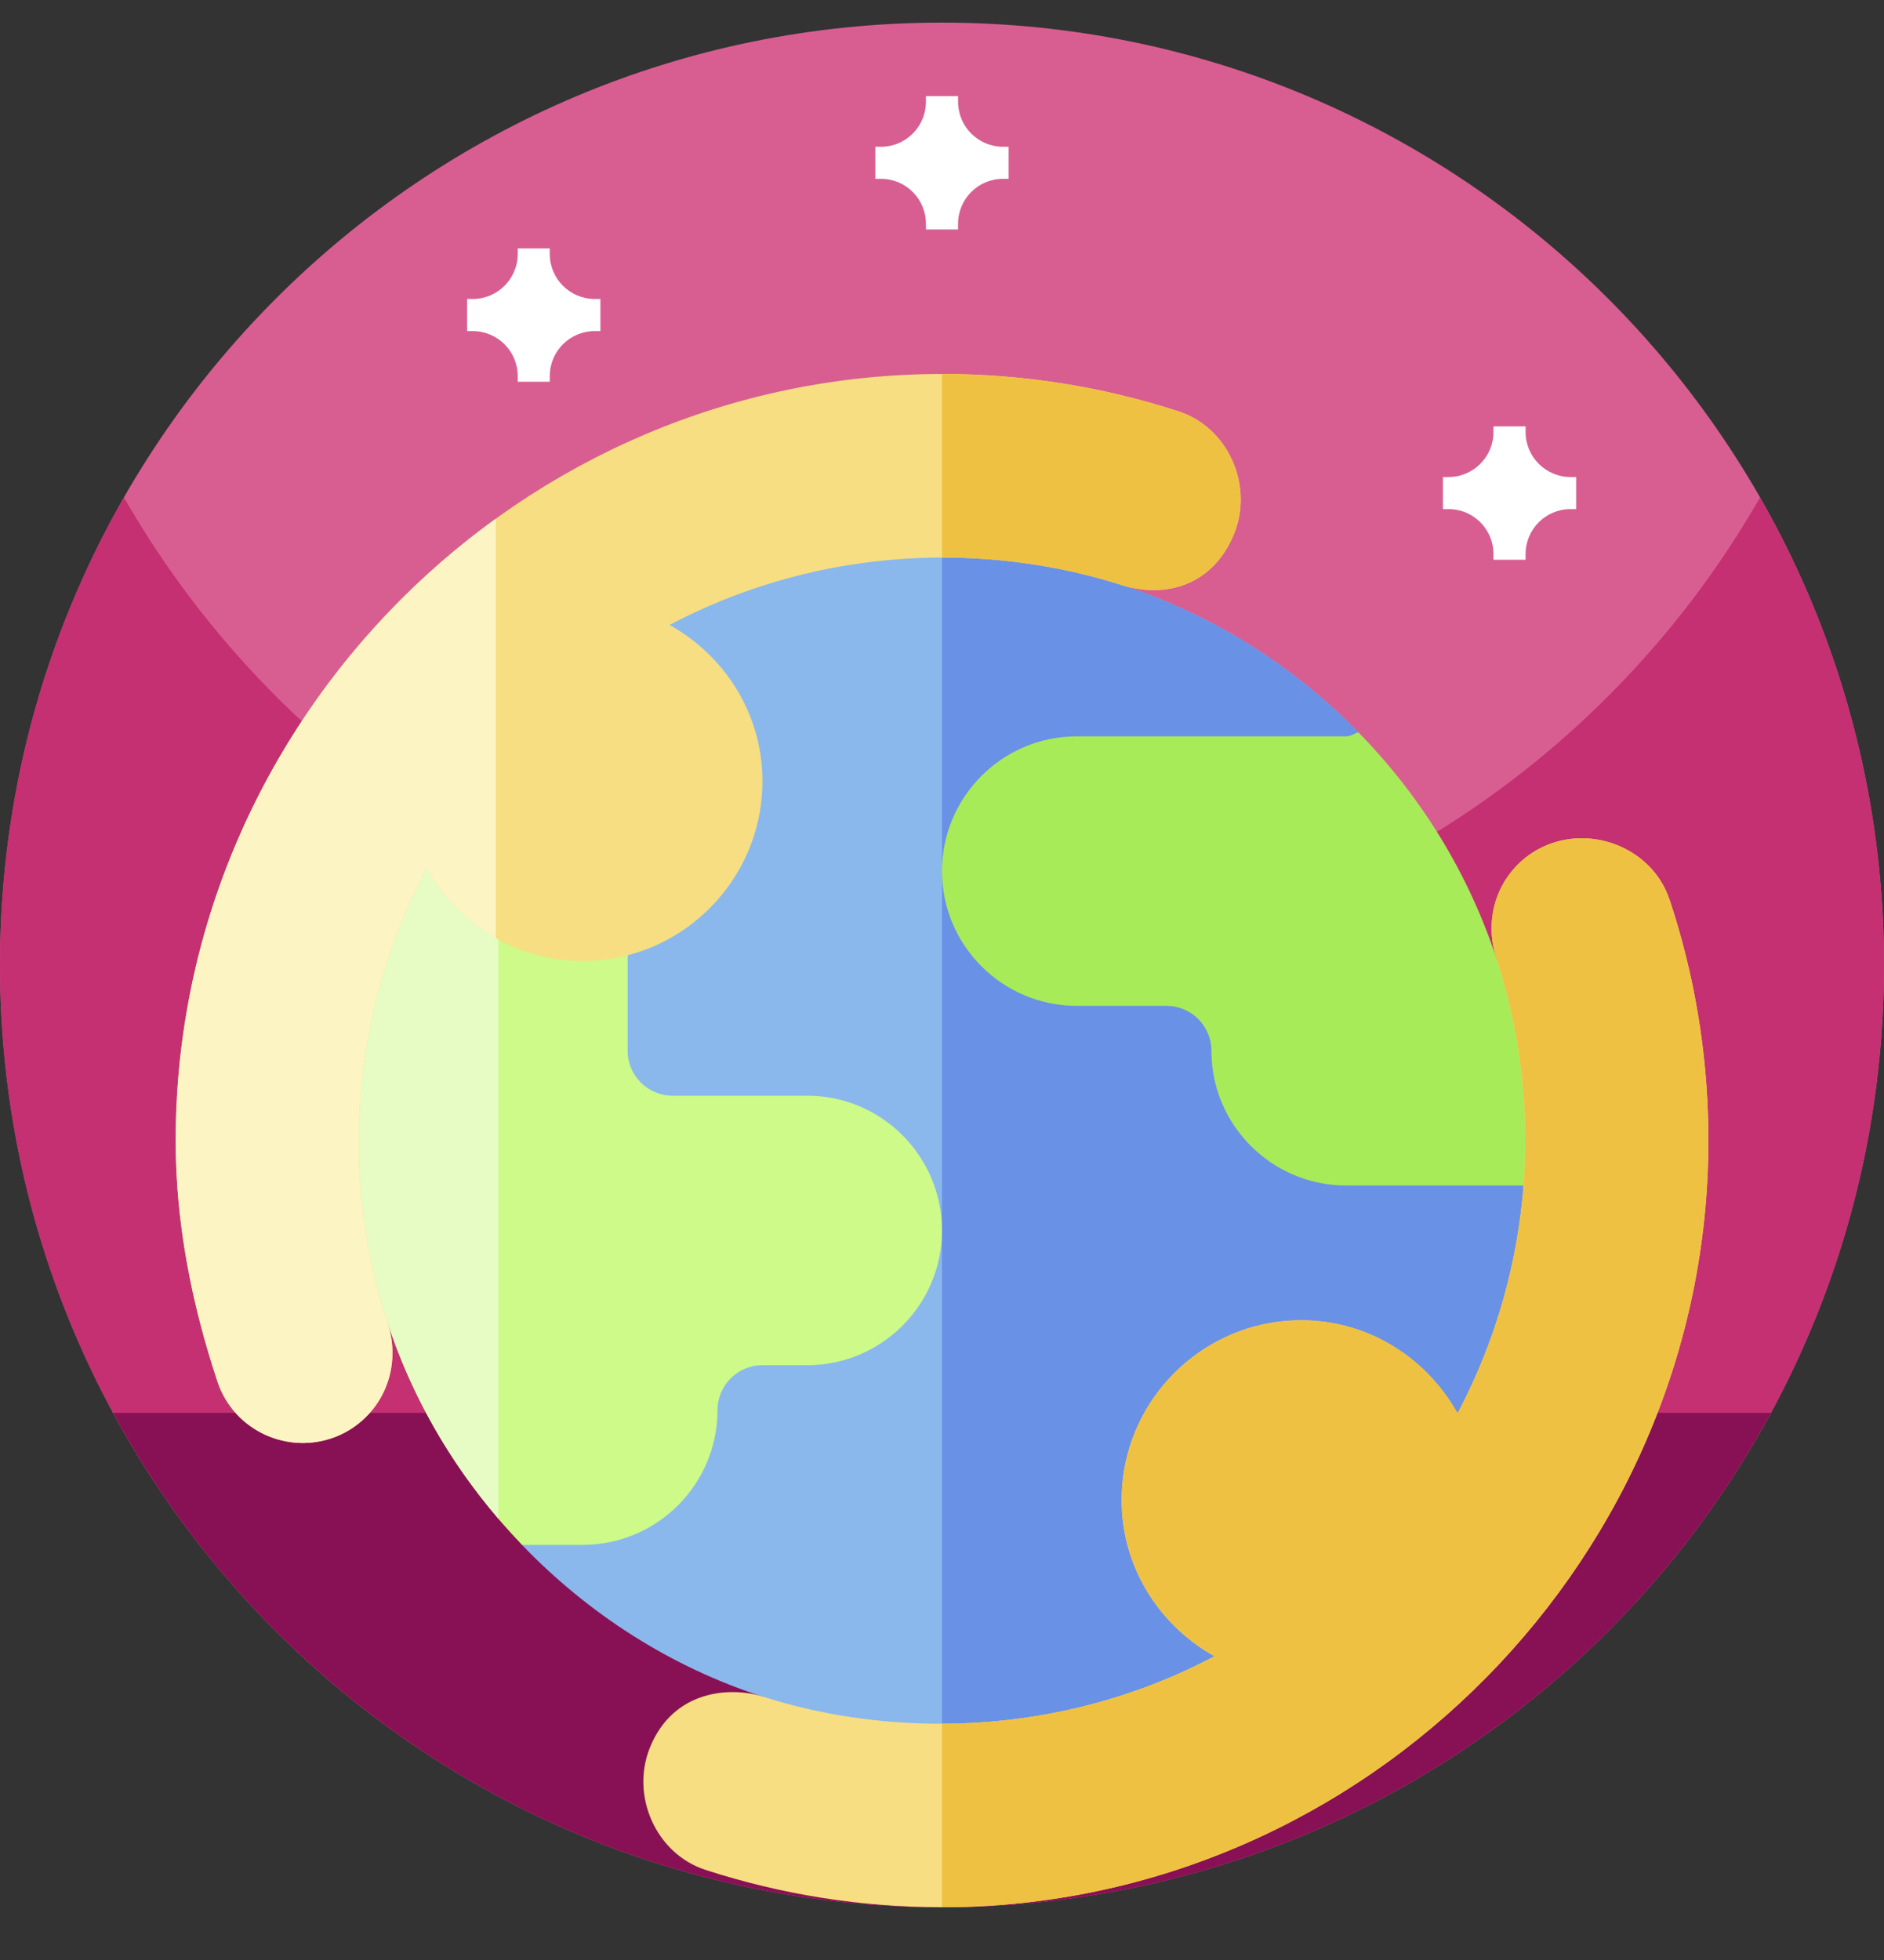 <svg width="25" height="26" viewBox="0 0 25 26" fill="none" xmlns="http://www.w3.org/2000/svg">
<rect x="0" y="0" width="25" height="26" fill="#333333" stroke="none"/>
<path d="M25 12.8C25 19.704 19.404 25.3 12.5 25.3C5.596 25.3 0 19.704 0 12.8C0 5.896 5.596 0.3 12.5 0.3C19.404 0.3 25 5.896 25 12.8Z" fill="#D85E91"/>
<path d="M25 12.8C25 14.072 24.81 15.3 24.457 16.456C24.211 17.26 23.887 18.03 23.492 18.756C23.089 19.498 22.613 20.195 22.074 20.837C22.045 20.87 22.017 20.904 21.988 20.937C19.696 23.608 16.295 25.3 12.5 25.3C8.705 25.3 5.304 23.608 3.012 20.937C2.983 20.904 2.955 20.87 2.927 20.836C2.387 20.195 1.911 19.498 1.508 18.756C1.348 18.462 1.199 18.16 1.063 17.851C0.379 16.307 0 14.598 0 12.8C0 10.543 0.598 8.426 1.645 6.599C3.799 10.362 7.854 12.898 12.5 12.898C17.146 12.898 21.202 10.362 23.355 6.599C24.402 8.426 25 10.543 25 12.8Z" fill="#C43071"/>
<path d="M23.499 18.742C23.15 19.388 22.746 19.999 22.292 20.57C21.88 21.089 21.427 21.574 20.939 22.021C18.715 24.057 15.752 25.3 12.5 25.3C9.248 25.3 6.285 24.057 4.062 22.021C3.573 21.574 3.12 21.089 2.708 20.57C2.255 19.999 1.851 19.388 1.501 18.742H23.499Z" fill="#881155"/>
<path d="M20.786 15.727L18.025 9.714C17.158 8.829 16.083 8.147 14.874 7.758L13.827 6.314L12.5 6.483L7.688 7.096L5.738 9.768L6.927 20.494C7.803 21.404 8.893 22.111 10.126 22.508L11.173 23.947L12.5 23.737L16.12 23.166L20.842 18.706L20.786 15.727Z" fill="#8AB8EC"/>
<path d="M20.842 18.706L20.786 15.727L18.025 9.714C17.158 8.829 16.083 8.147 14.874 7.758L13.827 6.314L12.5 6.483V23.737L16.12 23.166L20.842 18.706Z" fill="#6991E6"/>
<path d="M19.861 12.727C19.487 11.581 18.85 10.555 18.025 9.714C17.97 9.731 17.923 9.768 17.863 9.768H14.288C13.302 9.768 12.5 10.57 12.5 11.556C12.5 12.541 13.302 13.343 14.288 13.343H15.479C15.808 13.343 16.075 13.61 16.075 13.939C16.075 14.925 16.877 15.726 17.863 15.726H20.785L20.753 14.018L19.861 12.727Z" fill="#A8EB58"/>
<path d="M9.521 18.706C9.521 18.377 9.788 18.11 10.117 18.11H10.713C11.698 18.11 12.5 17.308 12.5 16.323C12.5 15.337 11.698 14.535 10.713 14.535H8.925C8.596 14.535 8.329 14.268 8.329 13.939V9.768H5.738L4.465 11.511L3.686 16.469L5.139 17.534C5.506 18.657 6.127 19.662 6.927 20.493H7.733C8.719 20.493 9.521 19.692 9.521 18.706Z" fill="#CDFA89"/>
<path d="M6.613 9.768H5.738L4.465 11.511L3.686 16.469L5.139 17.534C5.456 18.506 5.964 19.388 6.613 20.146V9.768Z" fill="#E6FCC4"/>
<path d="M10.11 10.551C10.186 9.577 9.667 8.726 8.885 8.29C10.036 7.683 11.279 7.398 12.501 7.396C13.306 7.394 14.121 7.518 14.875 7.758C15.47 7.948 16.102 7.761 16.377 7.078C16.636 6.434 16.294 5.67 15.642 5.458C14.63 5.128 13.573 4.961 12.501 4.961C6.915 4.961 2.332 9.545 2.332 15.131C2.332 16.224 2.545 17.299 2.886 18.326L2.886 18.327C3.105 18.983 3.832 19.313 4.473 19.052C5.02 18.826 5.361 18.205 5.14 17.534C4.503 15.583 4.665 13.401 5.661 11.515C6.097 12.296 6.948 12.816 7.921 12.74C9.084 12.65 10.02 11.713 10.11 10.551Z" fill="#F7DE82"/>
<path d="M6.579 6.881C4.012 8.734 2.331 11.748 2.331 15.131C2.331 16.224 2.544 17.299 2.885 18.326L2.885 18.327C3.104 18.983 3.831 19.313 4.472 19.052C5.019 18.826 5.36 18.205 5.139 17.534C4.502 15.583 4.664 13.401 5.66 11.515C5.876 11.902 6.194 12.225 6.579 12.443V6.881H6.579Z" fill="#FCF4C2"/>
<path d="M22.669 14.994C22.655 13.948 22.482 12.92 22.155 11.935L22.154 11.934C21.936 11.278 21.169 10.948 20.528 11.21C19.981 11.435 19.64 12.056 19.861 12.727C20.483 14.631 20.356 16.807 19.363 18.708C19.356 18.721 19.347 18.733 19.34 18.747C18.904 17.965 18.053 17.446 17.08 17.521C15.917 17.611 14.981 18.548 14.891 19.71C14.815 20.684 15.335 21.535 16.116 21.971C14.967 22.578 13.724 22.863 12.5 22.866C11.691 22.867 10.886 22.751 10.127 22.507C9.701 22.371 8.935 22.411 8.624 23.183C8.365 23.827 8.707 24.591 9.36 24.804C10.371 25.133 11.428 25.3 12.5 25.3C12.504 25.3 12.507 25.3 12.511 25.3C18.127 25.294 22.743 20.61 22.669 14.994Z" fill="#F7DE82"/>
<path d="M22.669 14.994C22.655 13.948 22.482 12.92 22.155 11.935L22.154 11.934C21.936 11.278 21.169 10.948 20.528 11.21C19.981 11.435 19.64 12.056 19.861 12.727C20.483 14.631 20.356 16.807 19.363 18.708C19.356 18.721 19.347 18.733 19.34 18.747C18.905 17.965 18.054 17.446 17.08 17.521C15.917 17.611 14.981 18.548 14.891 19.71C14.816 20.684 15.335 21.535 16.116 21.971C14.967 22.578 13.724 22.863 12.5 22.866V25.3C12.504 25.3 12.507 25.3 12.511 25.3C18.127 25.294 22.743 20.61 22.669 14.994Z" fill="#EFC142"/>
<path d="M16.376 7.078C16.636 6.435 16.294 5.671 15.641 5.458C14.629 5.128 13.573 4.961 12.5 4.961V7.396C13.305 7.394 14.12 7.518 14.874 7.758C15.469 7.948 16.102 7.761 16.376 7.078Z" fill="#EFC142"/>
<path d="M20.915 6.328H20.841C20.511 6.328 20.244 6.06 20.244 5.731V5.656H19.818V5.731C19.818 6.06 19.551 6.328 19.221 6.328H19.147V6.753H19.221C19.551 6.753 19.818 7.02 19.818 7.35V7.425H20.244V7.35C20.244 7.02 20.511 6.753 20.841 6.753H20.915V6.328Z" fill="white"/>
<path d="M7.967 3.966H7.892C7.563 3.966 7.295 3.699 7.295 3.369V3.295H6.87V3.369C6.87 3.699 6.602 3.966 6.273 3.966H6.198V4.392H6.273C6.602 4.392 6.87 4.659 6.87 4.989V5.064H7.295V4.989C7.295 4.659 7.563 4.392 7.892 4.392H7.967V3.966Z" fill="white"/>
<path d="M13.384 1.947H13.31C12.98 1.947 12.713 1.679 12.713 1.349V1.275H12.287V1.349C12.287 1.679 12.02 1.947 11.69 1.947H11.616V2.372H11.69C12.02 2.372 12.287 2.639 12.287 2.969V3.044H12.713V2.969C12.713 2.639 12.98 2.372 13.31 2.372H13.384V1.947Z" fill="white"/>
</svg>
